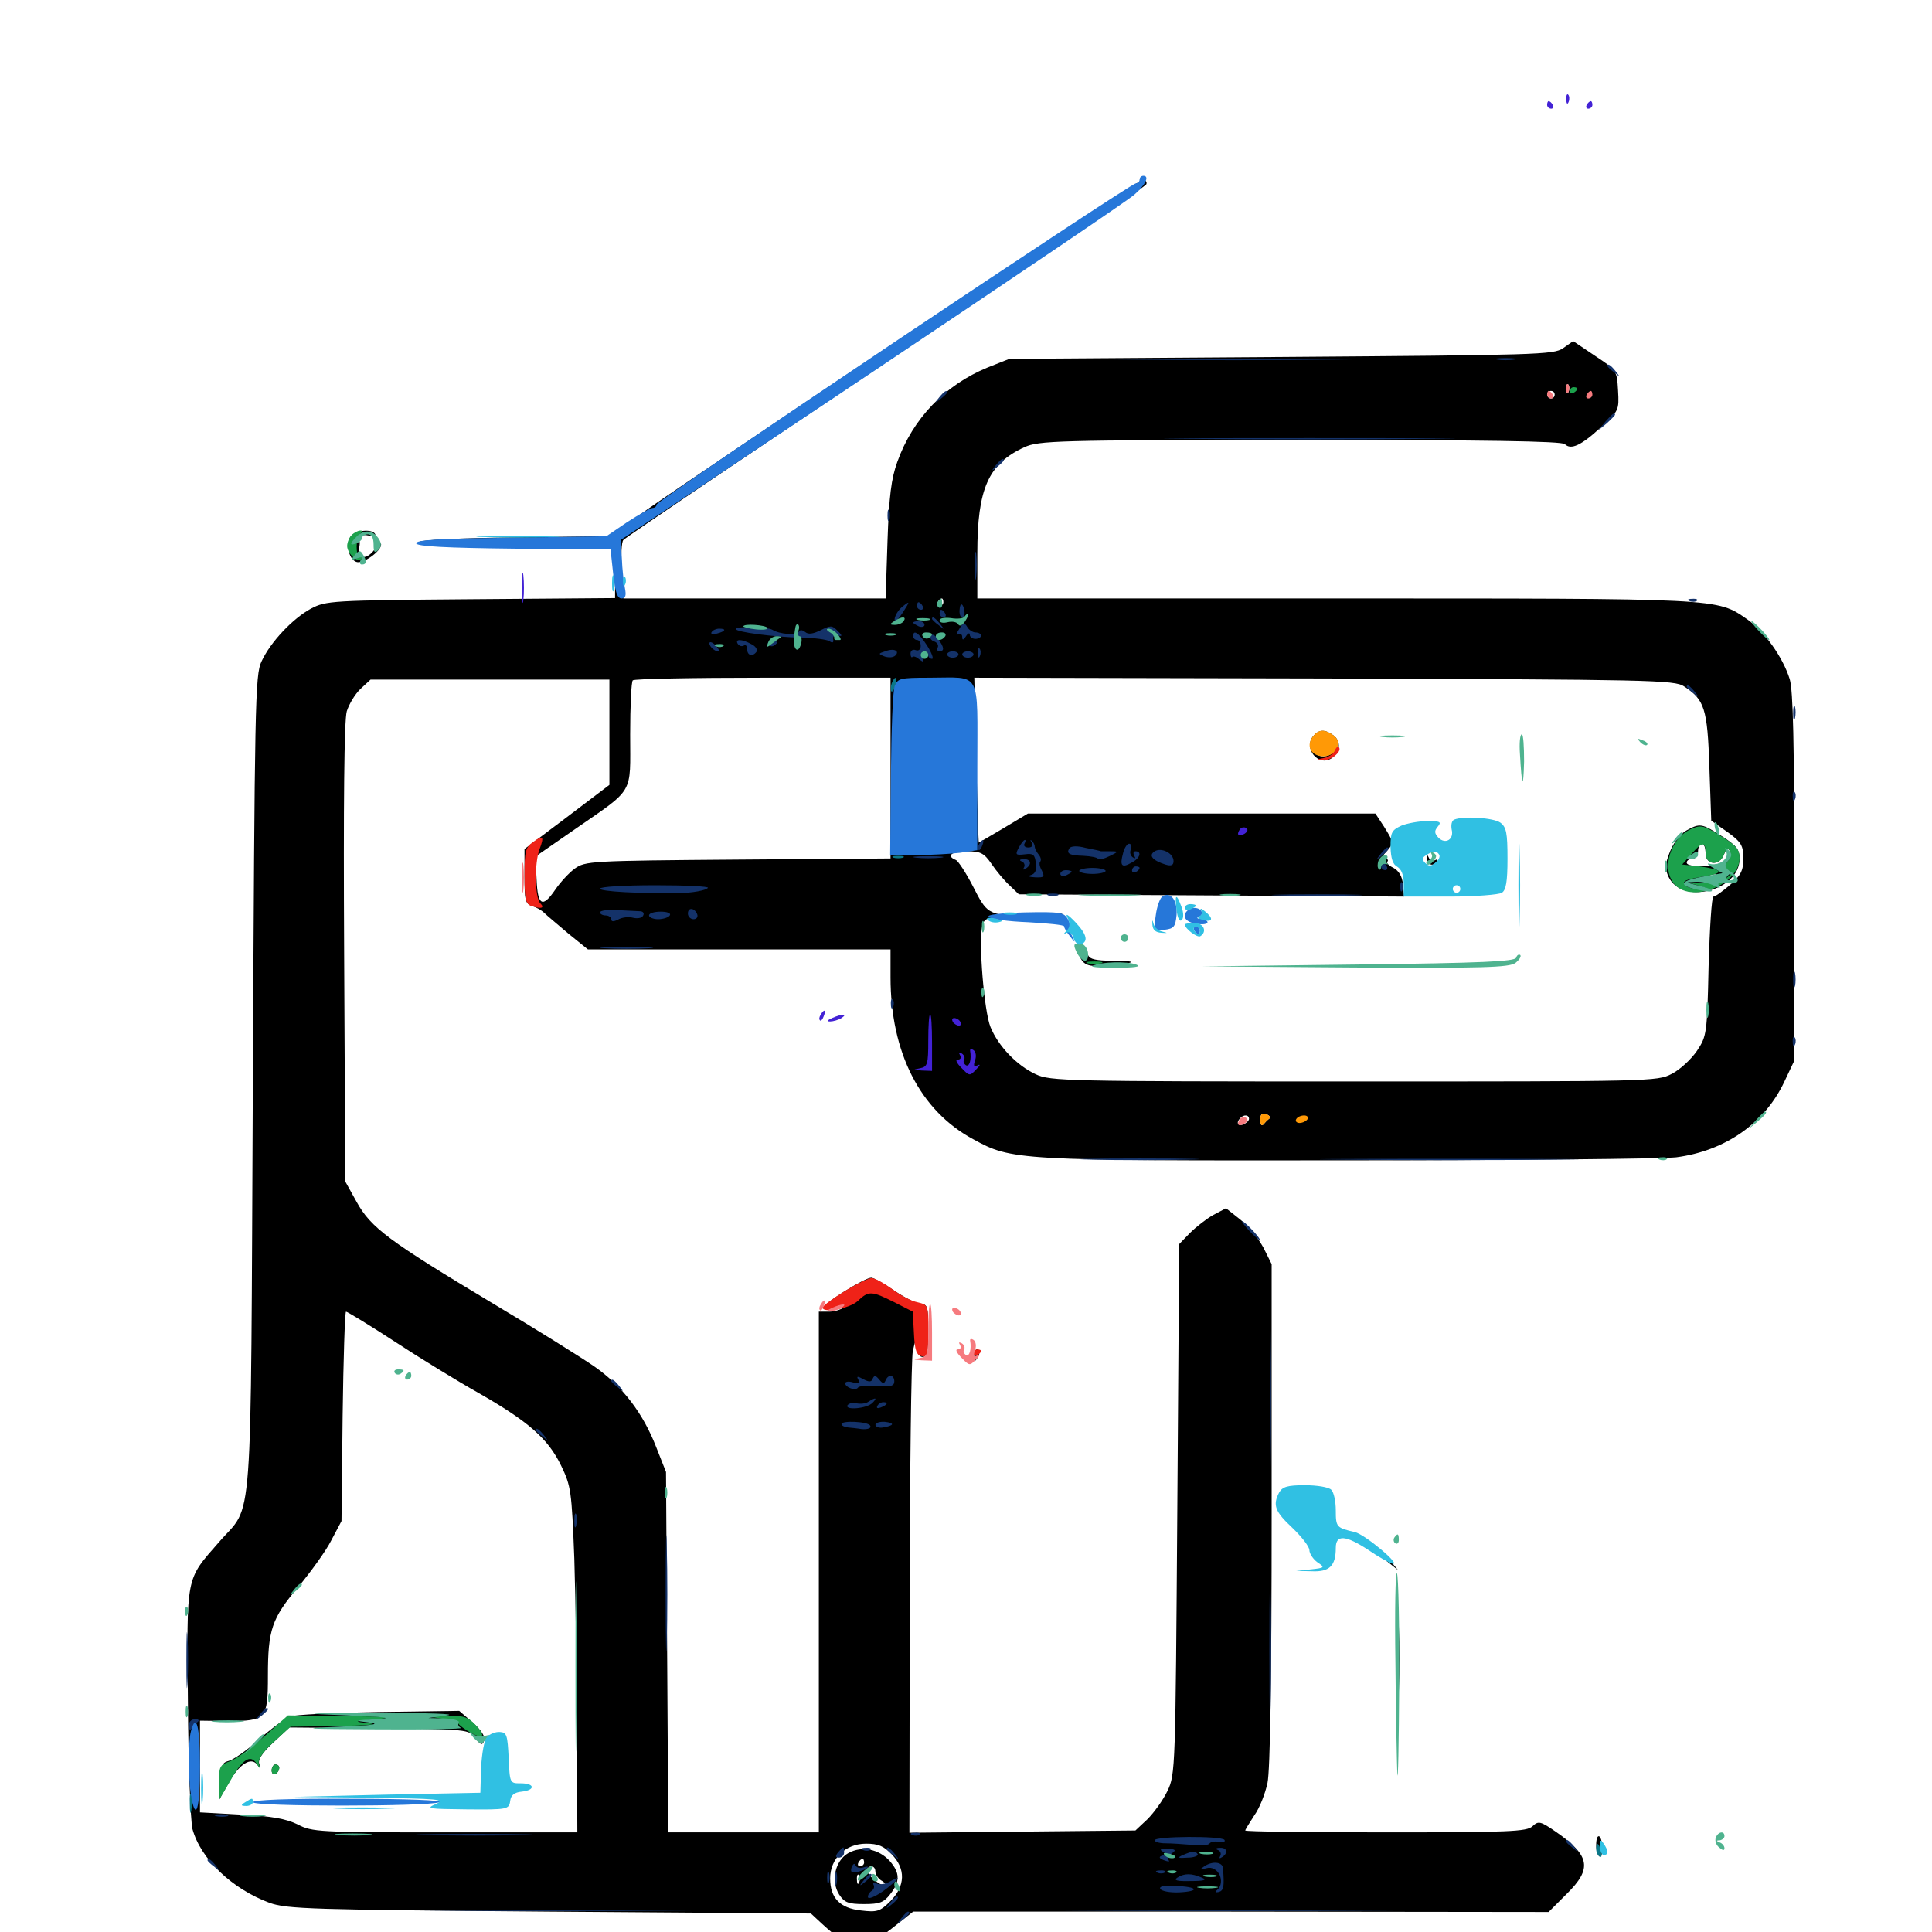 <svg xmlns="http://www.w3.org/2000/svg" viewBox="0 -1000 1000 1000">
	<path fill="#000000" d="M471.484 -828.32C407.031 -785.156 345.508 -743.75 334.766 -736.133L315.43 -722.461L266.211 -721.875C237.109 -721.484 216.797 -720.508 216.797 -719.336C216.797 -718.359 236.914 -717.578 266.406 -717.578H316.016L317.188 -711.523C317.773 -708.203 318.359 -701.953 318.359 -697.852V-690.43L243.75 -689.844C171.289 -689.258 168.75 -689.062 160.938 -684.961C151.562 -679.883 140.039 -667.773 135.352 -657.617C132.031 -650.781 131.836 -635.938 130.859 -439.258C129.688 -200.781 131.25 -222.461 113.477 -201.953C95.898 -181.836 96.68 -185.352 97.266 -119.141C97.461 -87.109 98.633 -57.422 99.609 -53.32C103.906 -37.695 120.117 -22.266 139.648 -15.039C148.633 -11.914 160.742 -11.523 284.57 -10.547L419.727 -9.57L425.195 -4.492C440.625 9.766 446.094 10.156 461.523 -1.758L472.656 -10.547H637.109L801.562 -10.352L810.938 -19.727C824.219 -32.812 823.047 -39.453 805.469 -51.758C797.266 -57.422 796.289 -57.617 793.164 -54.688C790.234 -51.953 780.859 -51.562 717.188 -51.562C677.148 -51.562 644.531 -51.953 644.531 -52.539C644.531 -52.93 646.68 -56.445 649.219 -60.352C651.953 -64.062 654.883 -71.68 656.055 -77.148C657.422 -83.594 658.203 -131.25 658.203 -216.211V-345.703L653.906 -354.297C651.367 -358.984 646.094 -365.43 641.992 -368.75L634.57 -374.609L627.93 -371.094C624.414 -369.141 618.945 -364.844 615.82 -361.719L610.352 -356.055L609.375 -218.945C608.398 -84.375 608.398 -81.641 604.297 -73.047C601.953 -68.164 597.266 -61.719 593.945 -58.398L587.695 -52.539L529.102 -51.953L470.703 -51.367L470.898 -172.07C470.898 -238.477 471.68 -296.289 472.461 -300.586C473.828 -306.836 474.219 -307.227 474.414 -303.125C474.609 -299.609 475.781 -297.656 477.539 -297.656C479.883 -297.656 480.469 -300.391 480.469 -311.328C480.469 -323.438 480.078 -325 476.758 -325C474.805 -325 468.555 -328.125 463.086 -331.836C457.617 -335.547 452.148 -338.672 450.977 -338.672C447.461 -338.672 424.805 -324.414 427.148 -323.633C428.32 -323.242 432.617 -324.219 436.914 -325.781L444.336 -328.906L439.648 -325C437.109 -322.852 432.617 -321.094 429.492 -321.094H423.828V-186.328V-51.562H384.961H345.898L345.312 -144.727L344.727 -238.086L339.648 -250.977C332.812 -268.555 322.266 -282.422 307.812 -292.578C301.367 -297.07 277.344 -312.109 254.688 -325.586C201.367 -357.617 191.992 -364.453 184.57 -377.93L178.711 -388.477L178.125 -506.641C177.734 -584.375 178.125 -627.148 179.492 -631.836C180.664 -635.547 183.789 -640.82 186.719 -643.555L191.797 -648.242H253.516H315.43V-620.898V-593.75L293.555 -577.148L271.484 -560.547V-546.484C271.484 -533.984 271.875 -532.227 275.391 -531.055C277.539 -530.469 280.469 -528.711 281.641 -527.539C283.008 -526.172 288.672 -521.484 294.141 -516.797L304.297 -508.594H382.617H460.938V-494.141C460.938 -455.273 476.172 -425.195 503.711 -410.352C523.633 -399.414 525.977 -399.219 697.266 -399.414C783.789 -399.414 860.352 -400.195 867.578 -400.977C892.969 -404.297 913.477 -418.555 923.633 -440.234L928.711 -450.977V-545.703C928.711 -615.43 928.125 -642.578 926.367 -648.438C922.852 -659.766 913.281 -673.242 904.297 -679.492C888.477 -690.43 891.602 -690.234 691.016 -690.234H505.859V-713.477C505.859 -747.07 511.523 -759.961 530.273 -768.555C537.695 -771.875 545.898 -772.266 672.852 -772.266C768.359 -772.266 808.398 -771.68 809.961 -770.117C813.086 -766.992 818.359 -769.336 828.711 -778.906C837.891 -787.305 838.086 -787.695 837.5 -797.852C836.914 -808.398 836.719 -808.398 825.586 -815.82L814.258 -823.438L808.984 -819.727C804.102 -816.406 795.703 -816.211 663.086 -815.234L522.461 -814.258L511.133 -809.766C489.258 -800.781 472.461 -783.398 464.453 -760.938C461.328 -752.344 460.156 -743.164 459.375 -720.117L458.398 -690.234H390.625H322.656L321.875 -704.492C321.289 -712.109 321.68 -719.531 322.656 -720.508C323.633 -721.68 384.57 -762.891 458.398 -812.305C532.227 -861.719 592.969 -903.32 593.359 -904.688C593.75 -905.859 592.969 -907.031 591.406 -906.836C590.039 -906.836 536.133 -871.484 471.484 -828.32ZM811.914 -797.266C811.328 -795.703 810.742 -796.289 810.742 -798.438C810.547 -800.586 811.133 -801.758 811.719 -800.977C812.305 -800.391 812.5 -798.633 811.914 -797.266ZM804.688 -795.703C804.688 -794.727 803.906 -793.75 802.734 -793.75C801.758 -793.75 800.781 -794.727 800.781 -795.703C800.781 -796.875 801.758 -797.656 802.734 -797.656C803.906 -797.656 804.688 -796.875 804.688 -795.703ZM488.281 -688.281C488.281 -687.305 487.305 -686.328 486.133 -686.328C485.156 -686.328 484.766 -687.305 485.352 -688.281C485.938 -689.453 486.914 -690.234 487.5 -690.234C487.891 -690.234 488.281 -689.453 488.281 -688.281ZM479.883 -679.297C480.664 -679.883 479.492 -680.469 477.344 -680.273C475.195 -680.273 474.609 -679.688 476.172 -679.102C477.539 -678.516 479.297 -678.711 479.883 -679.297ZM489.648 -679.297C490.43 -679.883 489.258 -680.469 487.109 -680.273C484.961 -680.273 484.375 -679.688 485.938 -679.102C487.305 -678.516 489.062 -678.711 489.648 -679.297ZM501.367 -679.297C502.148 -679.883 500.977 -680.469 498.828 -680.273C496.68 -680.273 496.094 -679.688 497.656 -679.102C499.023 -678.516 500.781 -678.711 501.367 -679.297ZM460.938 -602.344V-555.664L382.031 -555.078C305.273 -554.492 302.93 -554.297 297.461 -550.391C294.531 -548.242 290.039 -543.359 287.5 -539.648C280.859 -529.883 278.32 -531.055 277.734 -544.727L277.148 -556.641L297.461 -570.703C328.711 -592.383 326.172 -588.281 326.172 -619.727C326.172 -634.57 326.758 -647.266 327.539 -647.852C328.125 -648.633 358.594 -649.219 394.922 -649.219H460.938ZM871.68 -644.727C882.227 -637.891 883.789 -633.203 884.766 -603.125L885.742 -575.195L894.141 -569.336C901.367 -564.062 902.344 -562.305 902.344 -555.664C902.344 -549.414 901.172 -547.07 895.508 -541.992C891.602 -538.672 887.891 -535.938 886.914 -535.938C885.938 -535.938 884.961 -519.727 884.375 -500C883.594 -464.844 883.398 -463.672 878.32 -456.055C875.391 -451.758 869.531 -446.289 865.234 -444.141C857.812 -440.234 854.297 -440.234 700.781 -440.234C552.148 -440.234 543.555 -440.43 536.133 -443.945C526.367 -448.438 516.797 -458.398 512.695 -468.359C509.375 -476.367 506.445 -512.5 508.398 -520.508C509.57 -525 510.352 -525.195 523.828 -525C531.641 -525 533.789 -525.195 528.32 -525.586C511.523 -526.758 510.742 -527.148 503.711 -541.016C500 -548.242 495.898 -554.492 494.727 -554.883C489.453 -557.031 492.578 -559.375 500.586 -559.375C507.617 -559.375 509.375 -558.398 513.281 -552.734C515.625 -549.219 519.922 -544.141 522.461 -541.797L527.344 -537.109L627.148 -536.523L726.758 -535.938L726.172 -542.188C725.781 -546.484 724.023 -549.219 721.289 -550.781C718.75 -551.953 717.383 -553.516 718.164 -554.102C718.75 -554.883 718.164 -555.469 716.797 -555.469C714.844 -555.469 715.039 -556.445 717.383 -558.984C721.68 -563.672 721.484 -563.867 716.406 -572.07L711.914 -578.906H621.875H532.031L519.336 -571.289C512.5 -567.188 506.641 -563.867 506.641 -563.867C506.445 -564.062 505.859 -583.398 505.273 -606.836L504.297 -649.219L685.352 -648.828C854.492 -648.242 866.797 -648.047 871.68 -644.727ZM656.836 -420.898C656.055 -420.312 654.688 -418.945 653.906 -417.969C652.93 -416.992 652.344 -417.969 652.344 -420.312C652.344 -423.242 653.125 -424.219 655.469 -423.242C657.227 -422.656 657.812 -421.484 656.836 -420.898ZM646.484 -420.898C646.484 -419.922 645.117 -418.75 643.555 -417.969C640.625 -416.992 639.648 -418.945 641.992 -421.289C643.75 -423.242 646.484 -423.047 646.484 -420.898ZM677.734 -421.875C677.734 -423.438 674.023 -422.656 672.852 -420.703C672.266 -419.531 673.047 -419.336 674.609 -419.922C676.367 -420.508 677.734 -421.484 677.734 -421.875ZM203.906 -305.859C216.992 -297.266 236.719 -285.156 247.852 -278.906C273.438 -264.258 283.594 -255.469 290.43 -241.406C295.508 -230.859 295.898 -228.516 297.266 -193.164C297.852 -172.852 298.633 -132.617 298.633 -103.906L298.828 -51.562H230.469C165.039 -51.562 161.523 -51.758 154.102 -55.664C148.047 -58.594 140.82 -59.961 124.805 -60.742L103.516 -61.914V-85.547V-109.375L117.773 -109.18C137.695 -109.18 138.672 -110.156 138.672 -132.422C138.672 -156.445 140.625 -162.305 154.492 -178.711C160.938 -186.523 168.75 -197.266 171.484 -202.734L176.758 -212.695L177.344 -266.992C177.734 -296.68 178.516 -321.094 179.102 -321.094C179.688 -321.094 191.016 -314.258 203.906 -305.859ZM461.523 -40.234C468.945 -32.617 468.555 -23.828 460.938 -16.016C455.469 -10.547 453.906 -10.156 445.703 -11.133C434.766 -12.305 429.688 -17.578 429.688 -27.734C429.688 -38.086 437.695 -45.703 448.242 -45.703C454.492 -45.703 457.422 -44.531 461.523 -40.234ZM679.688 -618.945C674.609 -612.695 682.227 -603.125 689.062 -607.422C693.75 -610.547 694.336 -616.211 690.234 -619.336C685.742 -622.656 682.617 -622.461 679.688 -618.945ZM689.062 -618.164C693.164 -615.625 691.016 -609.18 685.938 -608.594C681.25 -607.812 678.516 -612.109 680.469 -616.992C681.641 -620.312 685.156 -620.703 689.062 -618.164ZM872.852 -570.117C869.922 -568.555 866.211 -563.867 864.453 -559.375C861.719 -552.539 861.719 -550.391 863.672 -546.094C870.703 -531.445 900.391 -538.867 900.391 -555.469C900.391 -560.352 898.828 -562.305 891.211 -567.188C880.859 -573.828 879.883 -574.023 872.852 -570.117ZM882.812 -558.398C882.812 -552.148 890.039 -551.562 892.383 -557.812C893.359 -560.742 894.336 -561.328 895.312 -559.57C896.289 -558.203 895.508 -556.055 893.359 -554.492C889.062 -551.367 873.047 -550.586 873.047 -553.516C873.047 -554.688 874.414 -555.469 875.977 -555.469C877.539 -555.469 878.906 -557.227 878.906 -559.375C878.906 -561.523 879.883 -563.281 880.859 -563.281C882.031 -563.281 882.812 -561.133 882.812 -558.398ZM886.719 -545.703C885.156 -544.727 882.422 -543.945 880.859 -543.945C878.906 -543.945 879.297 -544.531 881.836 -545.703C887.109 -548.047 890.234 -548.047 886.719 -545.703ZM738.477 -556.055C738.477 -557.812 738.867 -557.617 739.648 -555.859C740.039 -554.688 741.602 -554.102 742.578 -554.688C743.945 -555.469 744.141 -555.078 743.359 -553.711C741.602 -551.172 738.281 -552.734 738.477 -556.055ZM545.703 -526.758C548.633 -525.977 548.828 -525.391 546.68 -523.828C544.531 -522.461 544.727 -522.266 547.461 -522.656C552.93 -523.633 552.344 -527.148 546.875 -527.539C543.555 -527.734 543.164 -527.539 545.703 -526.758ZM558.008 -507.031C560.547 -500.195 562.5 -499.414 573.828 -500.195C588.477 -501.562 589.453 -502.734 575.391 -502.734C567.578 -502.734 564.062 -503.516 563.281 -505.469C561.719 -509.766 556.641 -511.133 558.008 -507.031ZM150.195 -111.523C147.852 -110.742 140.625 -105.469 133.984 -99.609C127.539 -93.75 120.312 -88.867 118.164 -88.477C115.039 -87.695 114.258 -85.938 113.672 -77.93L113.281 -68.164L118.359 -77.344C124.023 -87.109 130.078 -90.82 133.203 -86.523C134.766 -84.375 134.961 -84.57 134.18 -87.109C133.398 -89.258 135.938 -92.969 141.406 -98.047L149.805 -105.859L196.289 -105.469C241.992 -104.883 242.773 -104.883 246.094 -100.391C248.828 -96.68 249.609 -96.484 250.586 -99.023C251.367 -100.977 249.219 -104.297 244.727 -108.398L237.695 -114.453L195.898 -113.867C172.852 -113.477 152.344 -112.5 150.195 -111.523ZM140.625 -83.594C140.625 -82.031 141.602 -81.25 142.578 -81.836C143.75 -82.422 144.531 -83.789 144.531 -84.961C144.531 -85.938 143.75 -86.719 142.578 -86.719C141.602 -86.719 140.625 -85.352 140.625 -83.594ZM439.062 -40.82C432.227 -36.914 429.883 -26.367 434.375 -19.336C437.109 -15.234 439.062 -14.453 447.266 -14.453C455.273 -14.453 457.422 -15.234 460.742 -19.531C466.016 -26.172 465.82 -30.664 460.547 -36.719C454.883 -42.969 446.094 -44.727 439.062 -40.82ZM447.266 -35.938C447.266 -34.961 446.289 -33.984 445.117 -33.984C444.141 -33.984 443.75 -34.961 444.336 -35.938C444.922 -37.109 445.898 -37.891 446.484 -37.891C446.875 -37.891 447.266 -37.109 447.266 -35.938ZM441.406 -33.203C441.406 -34.766 439.844 -33.789 437.305 -30.664C434.766 -27.539 434.961 -27.344 438.086 -29.883C439.844 -31.25 441.406 -32.812 441.406 -33.203ZM453.125 -31.055C453.125 -29.688 454.688 -27.344 456.641 -26.367C458.398 -25.195 458.789 -24.219 457.617 -24.219C454.492 -24.219 447.266 -31.25 448.828 -32.812C450.781 -34.961 453.125 -33.984 453.125 -31.055ZM444.727 -25.781C444.141 -24.219 443.555 -24.805 443.555 -26.953C443.359 -29.102 443.945 -30.273 444.531 -29.492C445.117 -28.906 445.312 -27.148 444.727 -25.781ZM181.641 -722.461C178.711 -718.945 180.469 -710.547 184.375 -709.18C187.695 -707.812 197.266 -714.648 197.266 -718.164C197.266 -719.336 195.898 -718.359 194.141 -716.016C190.039 -709.961 184.766 -710.352 185.938 -716.602C186.523 -719.531 186.133 -720.898 184.961 -720.117C183.789 -719.336 183.594 -719.922 184.57 -721.289C185.352 -722.656 188.086 -723.438 190.625 -722.852C193.164 -722.461 194.727 -722.852 194.141 -723.633C192.578 -726.367 184.18 -725.586 181.641 -722.461ZM503.906 -298.633C503.906 -297.07 504.297 -295.703 504.688 -295.703C505.078 -295.703 505.859 -297.07 506.641 -298.633C507.227 -300.195 506.836 -301.562 505.859 -301.562C504.688 -301.562 503.906 -300.195 503.906 -298.633ZM713.086 -195.508C713.477 -195.312 716.016 -193.359 718.75 -191.211L723.633 -187.305L719.922 -191.797C717.773 -194.141 715.234 -196.094 714.258 -196.094C713.086 -196.094 712.695 -195.898 713.086 -195.508ZM723.438 -141.406C723.438 -123.633 723.828 -116.406 724.023 -125.391C724.414 -134.18 724.414 -148.633 724.023 -157.617C723.828 -166.406 723.438 -159.18 723.438 -141.406ZM826.172 -44.922C826.172 -42.188 826.953 -39.648 827.93 -39.062C828.711 -38.477 829.492 -40.625 829.297 -43.75C829.102 -50.781 826.172 -51.758 826.172 -44.922Z"/>
	<path fill="#ff9906" d="M679.688 -618.945C675.977 -614.453 678.125 -609.18 683.984 -608.594C691.211 -607.812 695.703 -615.43 690.234 -619.336C685.742 -622.656 682.617 -622.656 679.688 -618.945ZM652.344 -420.312C652.344 -417.969 652.93 -416.992 653.906 -417.969C654.688 -418.945 656.055 -420.312 656.836 -420.898C657.812 -421.484 657.227 -422.656 655.469 -423.242C653.125 -424.219 652.344 -423.242 652.344 -420.312ZM670.898 -420.703C670.312 -419.727 671.094 -418.75 672.656 -418.75C674.219 -418.75 676.172 -419.727 676.758 -420.703C677.344 -421.875 676.562 -422.656 675 -422.656C673.438 -422.656 671.484 -421.875 670.898 -420.703Z"/>
	<path fill="#ef2218" d="M690.82 -611.328C690.234 -609.766 687.695 -608.203 685.156 -607.617C681.055 -606.836 681.055 -606.836 684.766 -606.445C688.867 -606.25 694.922 -611.133 692.969 -613.281C692.383 -613.867 691.406 -612.891 690.82 -611.328ZM275.781 -564.062C272.07 -561.523 271.484 -559.375 271.484 -546.875C271.484 -535.547 272.07 -532.227 274.609 -531.25C279.883 -529.297 282.227 -529.883 279.688 -532.422C276.758 -535.352 276.562 -553.32 279.297 -560.547C281.836 -567.188 281.055 -567.969 275.781 -564.062ZM437.109 -331.641C430.859 -327.734 425.781 -324.023 425.781 -323.242C425.781 -320.117 439.648 -322.656 443.945 -326.562C449.609 -332.031 451.172 -331.836 462.891 -325.977L472.461 -321.094L473.047 -309.961C473.438 -300.977 474.414 -298.438 477.148 -298.047C480.078 -297.461 480.469 -299.023 480.469 -310.938C480.469 -324.609 480.469 -324.609 474.805 -325.977C471.68 -326.562 465.82 -329.688 461.719 -332.812C457.422 -335.938 452.734 -338.477 451.172 -338.477C449.609 -338.477 443.164 -335.352 437.109 -331.641ZM503.906 -299.414C503.906 -300.586 504.883 -301.562 505.859 -301.562C507.031 -301.562 507.812 -301.172 507.812 -300.781C507.812 -300.195 507.031 -299.219 505.859 -298.633C504.883 -298.047 503.906 -298.438 503.906 -299.414Z"/>
	<path fill="#1ca14c" d="M812.5 -797.461C812.5 -798.633 813.477 -799.609 814.453 -799.609C815.625 -799.609 816.406 -799.219 816.406 -798.828C816.406 -798.242 815.625 -797.266 814.453 -796.68C813.477 -796.094 812.5 -796.484 812.5 -797.461ZM182.031 -723.047C180.664 -721.68 179.688 -719.141 179.688 -717.383C179.688 -713.672 184.961 -708.594 186.914 -710.547C187.5 -711.133 187.305 -711.719 186.328 -711.719C183.984 -711.719 183.984 -722.07 186.523 -723.828C187.891 -724.805 187.891 -725.391 186.523 -725.391C185.352 -725.391 183.398 -724.414 182.031 -723.047ZM875.781 -571.094C864.453 -566.602 859.375 -549.609 867.188 -541.797C876.562 -532.422 900.391 -542.578 900.391 -555.859C900.391 -560.156 898.633 -562.305 892.383 -566.211C882.227 -572.656 880.664 -573.242 875.781 -571.094ZM882.812 -558.398C882.812 -552.148 890.039 -551.562 892.383 -557.812C893.359 -560.742 894.336 -561.328 895.312 -559.57C896.094 -558.398 895.703 -555.859 894.336 -554.297C892.383 -551.758 892.383 -550.977 894.336 -549.805C899.023 -546.875 889.258 -542.188 880.273 -542.969C873.047 -543.555 872.852 -543.359 877.93 -541.992L883.789 -540.234L878.516 -540.039C872.852 -539.844 869.141 -543.164 873.438 -544.531C874.805 -545.117 879.297 -545.898 883.594 -546.68C892.773 -548.242 891.211 -550 879.688 -551.562L870.703 -552.539L875.391 -557.812C881.055 -564.453 882.812 -564.648 882.812 -558.398ZM563.086 -501.367C561.133 -501.953 562.695 -502.344 566.406 -502.344C570.117 -502.344 571.68 -501.953 569.922 -501.367C567.969 -500.977 564.844 -500.977 563.086 -501.367ZM136.719 -101.172C129.883 -95.117 121.875 -89.258 118.75 -88.281C113.867 -86.523 113.281 -85.547 113.281 -77.344V-68.164L119.141 -78.125C125.391 -89.453 129.688 -92.188 132.812 -87.109C134.766 -84.18 134.961 -84.18 133.984 -87.109C133.398 -89.258 135.938 -93.164 141.602 -98.242L150.391 -106.25L175.195 -106.641C189.062 -106.836 196.289 -107.422 191.406 -108.008C182.617 -108.984 182.617 -108.984 195.312 -110.156C204.688 -111.133 200.195 -111.523 178.516 -111.719L149.023 -112.109ZM230.469 -110.156C235.352 -109.375 238.477 -108.594 237.305 -108.398C236.328 -108.398 238.281 -106.445 241.992 -104.102C250 -99.219 252.148 -100.781 246.094 -107.227C242.188 -111.328 239.844 -112.109 231.641 -111.719L221.68 -111.523ZM221.289 -106.836C218.164 -107.227 220.312 -107.617 225.586 -107.617C231.055 -107.617 233.398 -107.227 231.055 -106.836C228.516 -106.445 224.219 -106.445 221.289 -106.836ZM140.625 -83.594C140.625 -82.031 141.602 -81.25 142.578 -81.836C143.75 -82.422 144.531 -83.789 144.531 -84.961C144.531 -85.938 143.75 -86.719 142.578 -86.719C141.602 -86.719 140.625 -85.352 140.625 -83.594Z"/>
	<path fill="#143269" d="M586.523 -813.867C557.812 -814.062 580.859 -814.258 637.695 -814.258C694.727 -814.258 718.164 -814.062 690.039 -813.867C661.914 -813.477 615.43 -813.477 586.523 -813.867ZM775 -813.867C772.461 -814.258 774.414 -814.648 779.297 -814.648C784.18 -814.648 786.133 -814.258 783.789 -813.867C781.25 -813.477 777.344 -813.477 775 -813.867ZM832.031 -810.547C832.031 -810.156 833.594 -808.594 835.547 -807.227C838.477 -804.688 838.672 -804.883 836.133 -808.008C833.594 -811.133 832.031 -812.109 832.031 -810.547ZM486.133 -794.336C483.594 -791.211 483.789 -791.016 486.914 -793.555C488.672 -794.922 490.234 -796.484 490.234 -796.875C490.234 -798.438 488.672 -797.461 486.133 -794.336ZM830.859 -781.641L827.148 -777.148L831.641 -780.859C833.984 -783.008 835.938 -784.961 835.938 -785.352C835.938 -786.914 834.375 -785.742 830.859 -781.641ZM616.797 -772.852C583.203 -773.047 610.547 -773.242 677.734 -773.242C744.922 -773.242 772.266 -773.047 738.867 -772.852C705.273 -772.461 650.195 -772.461 616.797 -772.852ZM515.43 -759.18C512.891 -756.055 513.086 -755.859 516.211 -758.398C517.969 -759.766 519.531 -761.328 519.531 -761.719C519.531 -763.281 517.969 -762.305 515.43 -759.18ZM459.375 -733.203C459.375 -730.469 459.766 -729.492 460.352 -730.859C460.742 -732.031 460.742 -734.375 460.352 -735.742C459.766 -736.914 459.375 -735.938 459.375 -733.203ZM504.492 -706.836C504.492 -700.391 504.883 -698.047 505.273 -701.562C505.664 -705.078 505.664 -710.352 505.273 -713.281C504.883 -716.211 504.492 -713.281 504.492 -706.836ZM874.609 -688.867C873.047 -689.453 873.633 -690.039 875.781 -690.039C877.93 -690.234 879.102 -689.648 878.32 -689.062C877.734 -688.477 875.977 -688.281 874.609 -688.867ZM466.797 -685.742C464.062 -683.594 461.914 -678.516 463.672 -678.516C464.062 -678.516 465.82 -680.664 467.578 -683.398C471.094 -688.867 471.094 -689.258 466.797 -685.742ZM474.609 -686.328C474.609 -685.352 475.586 -684.375 476.758 -684.375C477.734 -684.375 478.125 -685.352 477.539 -686.328C476.953 -687.5 475.977 -688.281 475.391 -688.281C475 -688.281 474.609 -687.5 474.609 -686.328ZM496.68 -684.375C496.484 -682.227 497.07 -680.469 498.047 -680.469C498.828 -680.469 499.414 -681.836 499.219 -683.398C498.633 -687.891 496.875 -688.477 496.68 -684.375ZM486.328 -682.422C486.328 -681.445 487.305 -680.469 488.477 -680.469C489.453 -680.469 489.844 -681.445 489.258 -682.422C488.672 -683.594 487.695 -684.375 487.109 -684.375C486.719 -684.375 486.328 -683.594 486.328 -682.422ZM482.422 -679.688C482.422 -679.297 483.984 -677.734 485.938 -676.367C488.867 -673.828 489.062 -674.023 486.523 -677.148C483.984 -680.273 482.422 -681.25 482.422 -679.688ZM472.656 -677.734C472.656 -678.125 474.023 -678.516 475.586 -678.516C477.148 -678.516 478.516 -677.734 478.516 -676.562C478.516 -675.586 477.148 -675.195 475.586 -675.781C474.023 -676.562 472.656 -677.344 472.656 -677.734ZM496.484 -674.414C494.922 -672.07 494.727 -670.898 495.898 -671.68C497.07 -672.266 498.047 -671.68 498.047 -670.312C498.047 -668.555 498.633 -668.555 500 -670.703C500.977 -672.266 501.953 -672.656 501.953 -671.484C501.953 -670.312 503.32 -669.336 504.883 -669.336C506.445 -669.336 507.812 -670.117 507.812 -671.094C507.812 -671.875 506.445 -672.656 504.883 -672.656C503.516 -672.656 501.367 -674.023 500.586 -675.586C499.219 -677.93 498.438 -677.734 496.484 -674.414ZM380.859 -674.414C380.859 -675.977 397.266 -675.586 399.805 -674.023C403.516 -671.68 412.109 -671.094 413.281 -672.852C414.062 -674.219 415.234 -674.023 416.797 -672.852C418.359 -671.484 420.898 -671.875 424.805 -673.828C429.883 -676.367 430.664 -676.367 433.398 -673.633C436.133 -670.898 436.133 -670.508 433.594 -671.094C432.031 -671.484 430.859 -670.508 431.25 -669.141C431.641 -667.383 430.859 -666.992 429.297 -668.164C427.93 -668.945 421.484 -669.922 415.039 -669.922C400.195 -670.312 380.859 -672.852 380.859 -674.414ZM368.359 -672.852C367.578 -671.875 368.945 -671.484 371.094 -672.07C375.586 -673.242 376.172 -674.609 372.266 -674.609C370.703 -674.609 368.945 -673.828 368.359 -672.852ZM472.656 -670.703C472.656 -669.727 473.633 -668.75 474.609 -668.75C475.781 -668.75 476.562 -667.383 476.562 -665.625C476.562 -663.867 475.391 -662.891 474.023 -663.477C472.461 -664.062 471.289 -663.281 471.289 -661.719C471.289 -660.156 471.875 -659.375 472.266 -659.961C472.852 -660.547 474.414 -659.961 475.977 -658.594C478.125 -657.031 478.32 -657.227 477.344 -659.766C476.758 -661.523 477.148 -662.891 478.32 -662.891C479.492 -662.891 480.469 -662.109 480.469 -660.938C480.469 -659.961 481.25 -658.984 482.422 -658.984C483.398 -658.984 482.227 -662.109 479.883 -665.82C475.586 -672.461 472.656 -674.414 472.656 -670.703ZM481.641 -671.094C481.055 -669.922 481.836 -668.555 483.594 -667.969C485.156 -667.383 485.938 -666.016 485.352 -664.844C484.766 -663.867 485.156 -662.891 486.133 -662.891C489.062 -662.891 488.672 -665.039 485.547 -669.336C483.984 -671.289 482.227 -672.07 481.641 -671.094ZM367.188 -666.992C367.188 -665.039 370.898 -662.109 372.07 -663.086C372.266 -663.477 371.484 -665.039 369.922 -666.406C368.359 -667.773 367.188 -667.969 367.188 -666.992ZM381.836 -666.797C382.617 -665.625 383.984 -665.234 384.961 -665.82C385.938 -666.602 386.719 -665.625 386.719 -664.062C386.719 -660.547 389.648 -659.961 391.602 -662.695C392.188 -663.867 391.016 -665.625 388.867 -666.602C383.984 -669.336 380.273 -669.336 381.836 -666.797ZM397.656 -666.406C398.242 -665.43 399.609 -665.234 400.586 -665.82C403.125 -667.578 402.734 -668.164 399.414 -668.164C397.852 -668.164 397.07 -667.383 397.656 -666.406ZM458.203 -662.891C454.492 -661.719 454.492 -661.523 458.008 -660.156C459.961 -659.57 462.305 -659.57 463.477 -660.742C465.82 -663.086 462.695 -664.648 458.203 -662.891ZM506.055 -661.719C506.055 -659.57 506.641 -658.984 507.227 -660.547C507.812 -661.914 507.617 -663.672 507.031 -664.258C506.445 -665.039 505.859 -663.867 506.055 -661.719ZM490.234 -661.328C490.234 -660.352 491.602 -659.57 493.164 -659.57C494.727 -659.57 496.094 -660.352 496.094 -661.328C496.094 -662.109 494.727 -662.891 493.164 -662.891C491.602 -662.891 490.234 -662.109 490.234 -661.328ZM498.047 -661.328C498.047 -660.352 499.414 -659.57 500.977 -659.57C502.539 -659.57 503.906 -660.352 503.906 -661.328C503.906 -662.109 502.539 -662.891 500.977 -662.891C499.414 -662.891 498.047 -662.109 498.047 -661.328ZM873.047 -644.531C873.047 -644.141 874.609 -642.578 876.562 -641.211C879.492 -638.672 879.688 -638.867 877.148 -641.992C874.609 -645.117 873.047 -646.094 873.047 -644.531ZM928.125 -630.664C928.125 -627.539 928.516 -626.367 929.102 -628.32C929.492 -630.078 929.492 -632.812 929.102 -634.18C928.516 -635.352 928.125 -633.984 928.125 -630.664ZM927.93 -587.5C927.93 -585.352 928.516 -584.766 929.102 -586.328C929.688 -587.695 929.492 -589.453 928.906 -590.039C928.32 -590.82 927.734 -589.648 927.93 -587.5ZM506.836 -563.086C506.055 -561.914 505.859 -560.742 506.445 -560.156C506.836 -559.57 507.812 -560.547 508.398 -562.305C509.766 -565.625 508.594 -566.211 506.836 -563.086ZM527.344 -561.328C525.391 -557.617 525.586 -557.227 530.469 -557.812C534.766 -558.398 535.742 -557.617 536.133 -553.125C536.719 -549.609 535.742 -547.656 533.594 -547.07C531.641 -546.484 532.617 -546.094 535.742 -545.898C540.43 -545.703 540.82 -546.094 539.258 -549.414C538.086 -551.367 537.695 -553.516 538.477 -554.102C539.062 -554.883 538.672 -556.445 537.5 -557.812C536.328 -559.18 535.547 -561.133 535.547 -561.914C535.547 -562.891 534.766 -564.258 533.984 -564.844C533.203 -565.625 533.203 -565.039 533.984 -563.867C534.766 -562.305 534.18 -561.328 532.227 -561.328C530.469 -561.328 529.688 -562.305 530.273 -563.281C530.859 -564.453 531.055 -565.234 530.469 -565.234C529.883 -565.234 528.516 -563.477 527.344 -561.328ZM553.516 -560.938C551.758 -558.203 553.516 -557.227 560.742 -557.031C564.453 -556.836 567.773 -556.25 568.359 -555.469C568.945 -554.883 571.484 -555.469 574.219 -556.836C579.102 -559.18 579.102 -559.375 574.805 -559.375H569.922C569.531 -559.57 566.016 -560.352 561.914 -561.133C557.617 -562.305 554.297 -562.109 553.516 -560.938ZM581.25 -558.203C579.492 -551.758 580.664 -550.586 585.742 -553.516C590.039 -555.664 591.211 -559.375 587.695 -559.375C586.719 -559.375 586.328 -558.398 587.109 -557.031C587.891 -555.664 587.695 -555.469 586.328 -556.25C585.156 -557.031 584.57 -558.789 585.352 -560.352C585.938 -561.914 585.547 -563.281 584.375 -563.281C583.398 -563.281 581.836 -560.938 581.25 -558.203ZM597.656 -559.375C594.336 -557.227 596.484 -554.688 603.125 -552.539C606.25 -551.562 607.422 -552.148 607.422 -554.297C607.422 -558.398 601.172 -561.523 597.656 -559.375ZM714.648 -558.008C712.109 -554.883 712.305 -554.688 715.43 -557.227C718.555 -559.766 719.531 -561.328 717.969 -561.328C717.578 -561.328 716.016 -559.766 714.648 -558.008ZM474.219 -556.055C470.703 -556.445 473.438 -556.836 480.469 -556.836C487.5 -556.836 490.234 -556.445 486.914 -556.055C483.398 -555.664 477.539 -555.664 474.219 -556.055ZM528.906 -554.102C530.078 -553.711 530.664 -552.148 530.078 -551.172C529.297 -549.805 529.688 -549.609 530.859 -550.391C534.375 -552.539 533.594 -555.469 529.883 -555.273C527.734 -555.273 527.344 -554.688 528.906 -554.102ZM714.844 -551.562C714.844 -550.586 715.82 -549.609 716.992 -549.609C717.969 -549.609 718.359 -550.586 717.773 -551.562C717.188 -552.734 716.211 -553.516 715.625 -553.516C715.234 -553.516 714.844 -552.734 714.844 -551.562ZM558.594 -549.219C558.594 -548.438 561.719 -547.656 565.43 -547.656C569.141 -547.656 572.266 -548.438 572.266 -549.219C572.266 -550 569.141 -550.781 565.43 -550.781C561.719 -550.781 558.594 -550 558.594 -549.219ZM585.938 -549.414C585.938 -550.586 586.914 -551.562 587.891 -551.562C589.062 -551.562 589.844 -551.172 589.844 -550.781C589.844 -550.195 589.062 -549.219 587.891 -548.633C586.914 -548.047 585.938 -548.438 585.938 -549.414ZM548.828 -547.656C548.828 -548.828 550.195 -549.609 551.758 -549.609C553.32 -549.609 554.688 -549.219 554.688 -548.828C554.688 -548.438 553.32 -547.656 551.758 -546.875C550.195 -546.289 548.828 -546.68 548.828 -547.656ZM724.805 -540.625C724.805 -538.477 725.391 -537.891 725.977 -539.453C726.562 -540.82 726.367 -542.578 725.781 -543.164C725.195 -543.945 724.609 -542.773 724.805 -540.625ZM310.547 -540.039C310.547 -538.477 331.25 -537.5 351.562 -537.695C358.398 -537.891 365.234 -539.062 366.406 -540.43C367.188 -541.211 354.883 -541.797 339.258 -541.797C322.852 -541.797 310.547 -541.016 310.547 -540.039ZM542.578 -536.523C541.211 -537.109 542.188 -537.5 544.922 -537.5C547.656 -537.5 548.633 -537.109 547.461 -536.523C546.094 -536.133 543.75 -536.133 542.578 -536.523ZM662.695 -536.523C652.148 -536.719 660.742 -537.109 681.641 -537.109C702.539 -537.109 711.133 -536.719 700.781 -536.523C690.234 -536.133 673.047 -536.133 662.695 -536.523ZM310.547 -527.734C310.547 -528.711 314.648 -529.297 319.922 -528.906C325 -528.711 330.273 -528.32 331.641 -528.32C333.008 -528.125 333.594 -527.148 332.812 -525.977C332.227 -524.805 329.883 -524.414 327.539 -525C325.391 -525.586 321.875 -525.195 319.922 -524.023C317.578 -522.852 316.406 -522.852 316.406 -524.219C316.406 -525.195 315.039 -526.172 313.477 -526.172C311.914 -526.172 310.547 -526.953 310.547 -527.734ZM356.055 -527.148C356.055 -525.586 357.422 -524.219 358.984 -524.219C360.352 -524.219 361.328 -525.195 360.938 -526.562C359.766 -530.078 356.055 -530.664 356.055 -527.148ZM335.938 -526.172C335.938 -525.195 338.086 -524.219 340.625 -524.219C343.359 -524.219 346.094 -525.195 346.68 -526.172C347.461 -527.344 345.312 -528.125 341.992 -528.125C338.672 -528.125 335.938 -527.344 335.938 -526.172ZM313.086 -509.18C306.836 -509.57 311.914 -509.766 324.219 -509.766C336.523 -509.766 341.602 -509.57 335.547 -509.18C329.297 -508.789 319.141 -508.789 313.086 -509.18ZM928.125 -492.969C928.125 -489.258 928.516 -487.695 929.102 -489.648C929.492 -491.406 929.492 -494.531 929.102 -496.484C928.516 -498.242 928.125 -496.68 928.125 -492.969ZM461.133 -480.078C461.133 -477.93 461.719 -477.344 462.305 -478.906C462.891 -480.273 462.695 -482.031 462.109 -482.617C461.523 -483.398 460.938 -482.227 461.133 -480.078ZM927.93 -460.547C927.93 -458.398 928.516 -457.812 929.102 -459.375C929.688 -460.742 929.492 -462.5 928.906 -463.086C928.32 -463.867 927.734 -462.695 927.93 -460.547ZM565.039 -399.805C551.172 -400 562.5 -400.391 589.844 -400.391C617.188 -400.391 628.516 -400 614.844 -399.805C600.977 -399.414 578.711 -399.414 565.039 -399.805ZM695.703 -399.805C666.016 -400 690.43 -400.195 750 -400.195C809.57 -400.195 833.984 -400 804.102 -399.805C774.414 -399.414 725.586 -399.414 695.703 -399.805ZM646.484 -363.086C649.023 -360.352 651.562 -358.203 651.953 -358.203C652.539 -358.203 650.977 -360.352 648.438 -363.086C645.898 -365.82 643.359 -367.969 642.969 -367.969C642.383 -367.969 643.945 -365.82 646.484 -363.086ZM657.227 -276.172C657.227 -238.086 657.422 -222.461 657.617 -241.406C658.008 -260.547 658.008 -291.797 657.617 -310.742C657.422 -329.883 657.227 -314.258 657.227 -276.172ZM444.336 -285.742C443.164 -287.695 443.75 -287.891 446.875 -286.133C449.805 -284.57 451.172 -284.57 451.758 -286.523C452.539 -288.281 453.32 -288.086 455.078 -285.938C456.836 -283.789 457.617 -283.594 458.398 -285.547C459.766 -288.867 462.891 -288.477 462.891 -284.961C462.891 -282.617 460.938 -282.031 453.906 -282.617C449.023 -283.008 444.727 -282.617 444.141 -281.836C442.969 -279.883 437.5 -281.836 437.5 -283.984C437.5 -284.961 439.453 -285.156 441.797 -284.375C444.727 -283.594 445.508 -283.984 444.336 -285.742ZM316.406 -285.156C316.406 -284.766 317.969 -283.203 319.922 -281.836C322.852 -279.297 323.047 -279.492 320.508 -282.617C317.969 -285.742 316.406 -286.719 316.406 -285.156ZM449.414 -274.414C448.047 -273.438 445.312 -273.242 443.359 -273.633C441.406 -274.219 439.453 -273.633 438.672 -272.656C437.109 -269.922 448.633 -270.898 451.562 -273.828C454.297 -276.562 453.32 -276.953 449.414 -274.414ZM454.102 -272.266C453.516 -271.094 454.297 -270.898 455.859 -271.484C459.375 -272.852 459.961 -274.219 457.227 -274.219C456.055 -274.219 454.688 -273.438 454.102 -272.266ZM435.547 -262.891C435.547 -262.109 437.109 -261.328 439.062 -261.133C440.82 -260.938 443.359 -260.742 444.336 -260.547C448.242 -259.766 451.367 -260.547 450.391 -262.109C449.219 -264.258 435.547 -264.844 435.547 -262.891ZM453.125 -262.5C453.125 -261.523 454.883 -260.742 457.031 -261.133C462.891 -262.109 463.281 -263.477 458.008 -264.062C455.273 -264.258 453.125 -263.477 453.125 -262.5ZM277.344 -259.766C277.344 -259.375 278.906 -257.812 280.859 -256.445C283.789 -253.906 283.984 -254.102 281.445 -257.227C278.906 -260.352 277.344 -261.328 277.344 -259.766ZM344.531 -175.586C344.531 -148.828 344.922 -137.5 345.117 -150.586C345.508 -163.672 345.508 -185.547 345.117 -199.414C344.922 -213.086 344.531 -202.539 344.531 -175.586ZM297.266 -212.695C297.266 -209.57 297.656 -208.398 298.242 -210.352C298.633 -212.109 298.633 -214.844 298.242 -216.211C297.656 -217.383 297.266 -216.016 297.266 -212.695ZM657.031 -145.312C657.031 -111.523 657.422 -97.656 657.617 -114.648C658.008 -131.445 658.008 -159.18 657.617 -176.172C657.422 -192.969 657.031 -179.102 657.031 -145.312ZM96.484 -140.43C96.484 -127.539 96.68 -122.461 97.07 -129.297C97.461 -135.938 97.461 -146.484 97.07 -152.734C96.68 -158.789 96.484 -153.32 96.484 -140.43ZM134.57 -112.695C132.031 -109.57 132.227 -109.375 135.352 -111.914C137.109 -113.281 138.672 -114.844 138.672 -115.234C138.672 -116.797 137.109 -115.82 134.57 -112.695ZM97.656 -106.836C97.656 -104.883 98.438 -104.102 99.219 -105.273C100 -106.445 101.367 -107.812 102.344 -108.789C103.32 -109.57 102.734 -110.156 100.977 -110.156C99.023 -110.156 97.656 -108.594 97.656 -106.836ZM111.914 -59.961C109.961 -60.547 111.133 -60.938 114.258 -60.938C117.578 -60.938 118.945 -60.547 117.773 -59.961C116.406 -59.57 113.672 -59.57 111.914 -59.961ZM221.289 -50.195C207.617 -50.391 218.359 -50.781 245.117 -50.781C272.07 -50.781 283.203 -50.391 270.117 -50.195C257.031 -49.805 235.156 -49.805 221.289 -50.195ZM472.266 -50.195C470.703 -50.781 471.289 -51.367 473.438 -51.367C475.586 -51.562 476.758 -50.977 475.977 -50.391C475.391 -49.805 473.633 -49.609 472.266 -50.195ZM597.656 -47.461C597.656 -46.68 600 -45.898 603.125 -45.898C606.055 -45.898 612.109 -45.508 616.602 -45.117C621.289 -44.531 625.391 -44.922 625.977 -45.703C626.562 -46.68 628.711 -47.07 630.859 -46.68C633.203 -46.289 634.375 -46.68 633.789 -47.656C632.422 -49.805 597.656 -49.609 597.656 -47.461ZM810.547 -46.875C810.547 -46.484 812.109 -44.922 814.062 -43.555C816.992 -41.016 817.188 -41.211 814.648 -44.336C812.109 -47.461 810.547 -48.438 810.547 -46.875ZM433.789 -41.211C432.227 -39.258 432.422 -38.477 434.18 -38.477C435.742 -38.477 436.914 -39.648 436.914 -41.211C436.914 -42.578 436.719 -43.75 436.523 -43.75C436.133 -43.75 434.961 -42.578 433.789 -41.211ZM446.875 -42.383C445.312 -42.969 445.898 -43.555 448.047 -43.555C450.195 -43.75 451.367 -43.164 450.586 -42.578C450 -41.992 448.242 -41.797 446.875 -42.383ZM458.984 -42.969C458.984 -42.578 460.547 -41.016 462.5 -39.648C465.43 -37.109 465.625 -37.305 463.086 -40.43C460.547 -43.555 458.984 -44.531 458.984 -42.969ZM601.562 -41.797C603.516 -40.625 603.516 -40.234 601.367 -39.453C599.609 -38.867 600 -38.086 602.539 -37.109C604.688 -36.328 605.664 -36.328 604.883 -37.109C604.102 -37.891 604.883 -39.453 606.445 -40.625C608.984 -42.383 608.594 -42.773 604.297 -43.164C600.977 -43.164 600 -42.773 601.562 -41.797ZM630.469 -42.383C631.641 -41.992 632.227 -40.43 631.641 -39.453C630.859 -38.086 631.25 -37.891 632.422 -38.672C635.938 -40.82 635.156 -43.75 631.445 -43.555C629.297 -43.555 628.906 -42.969 630.469 -42.383ZM612.305 -39.844C617.383 -41.992 618.75 -42.188 619.922 -40.234C620.312 -39.453 617.969 -38.477 614.648 -38.477C609.57 -38.086 609.18 -38.477 612.305 -39.844ZM107.422 -37.109C107.422 -36.719 108.984 -35.156 110.938 -33.789C113.867 -31.25 114.062 -31.445 111.523 -34.57C108.984 -37.695 107.422 -38.672 107.422 -37.109ZM440.82 -33.594C440.039 -31.055 440.625 -30.469 443.75 -31.055C445.898 -31.641 448.242 -32.422 449.023 -33.203C449.609 -33.984 448.633 -33.984 446.875 -33.398C445.117 -32.812 443.359 -33.203 442.773 -34.57C442.383 -35.742 441.602 -35.352 440.82 -33.594ZM623.047 -33.789C620.703 -32.227 621.094 -32.031 624.414 -33.008C630.469 -34.766 634.766 -25.781 629.883 -21.68C628.711 -20.703 629.102 -20.312 630.859 -20.703C633.398 -21.484 633.789 -23.438 633.008 -33.008C632.812 -36.328 627.344 -36.914 623.047 -33.789ZM428.125 -28.125C428.125 -25.391 428.516 -24.414 429.102 -25.781C429.492 -26.953 429.492 -29.297 429.102 -30.664C428.516 -31.836 428.125 -30.859 428.125 -28.125ZM432.031 -27.148C432.031 -24.023 432.422 -22.852 433.008 -24.805C433.398 -26.562 433.398 -29.297 433.008 -30.664C432.422 -31.836 432.031 -30.469 432.031 -27.148ZM599.219 -30.664C597.656 -31.25 598.242 -31.836 600.391 -31.836C602.539 -32.031 603.711 -31.445 602.93 -30.859C602.344 -30.273 600.586 -30.078 599.219 -30.664ZM447.07 -26.758C444.531 -23.633 444.727 -23.438 447.852 -25.977C450.977 -28.516 451.953 -30.078 450.391 -30.078C450 -30.078 448.438 -28.516 447.07 -26.758ZM609.375 -28.125C607.227 -26.758 609.18 -26.172 616.211 -26.367C623.438 -26.367 625 -26.953 622.07 -28.125C616.797 -30.469 612.891 -30.469 609.375 -28.125ZM460.352 -25.977C458.398 -24.805 455.469 -24.414 453.906 -25C452.344 -25.586 451.562 -25.391 452.148 -24.414C452.734 -23.438 452.344 -22.07 451.172 -21.289C450.195 -20.703 449.219 -19.336 449.219 -18.164C449.219 -16.211 455.859 -19.531 461.719 -24.805C466.016 -28.516 465.625 -28.906 460.352 -25.977ZM600.586 -22.266C601.367 -21.094 605.664 -20.312 610.352 -20.508C621.484 -21.094 619.922 -23.438 608.398 -23.828C602.539 -24.219 599.805 -23.633 600.586 -22.266ZM460.742 -15.039C458.203 -11.914 458.398 -11.719 461.523 -14.258C464.648 -16.797 465.625 -18.359 464.062 -18.359C463.672 -18.359 462.109 -16.797 460.742 -15.039ZM225.195 -11.133C190.039 -11.328 218.359 -11.523 288.086 -11.523C358.008 -11.523 386.719 -11.328 352.148 -11.133C317.578 -10.742 260.547 -10.742 225.195 -11.133ZM558.203 -11.133C514.844 -11.328 549.805 -11.523 635.742 -11.523C721.68 -11.523 757.031 -11.328 714.453 -11.133C671.875 -10.742 601.562 -10.742 558.203 -11.133ZM466.602 -7.227C464.062 -4.102 464.258 -3.906 467.383 -6.445C470.508 -8.984 471.484 -10.547 469.922 -10.547C469.531 -10.547 467.969 -8.984 466.602 -7.227Z"/>
	<path fill="#f67b7f" d="M810.742 -798.438C810.742 -796.289 811.328 -795.703 811.914 -797.266C812.5 -798.633 812.305 -800.391 811.719 -800.977C811.133 -801.758 810.547 -800.586 810.742 -798.438ZM800.781 -795.703C800.781 -794.727 801.758 -793.75 802.93 -793.75C803.906 -793.75 804.297 -794.727 803.711 -795.703C803.125 -796.875 802.148 -797.656 801.562 -797.656C801.172 -797.656 800.781 -796.875 800.781 -795.703ZM821.289 -795.703C820.703 -794.727 821.094 -793.75 822.07 -793.75C823.242 -793.75 824.219 -794.727 824.219 -795.703C824.219 -796.875 823.828 -797.656 823.438 -797.656C822.852 -797.656 821.875 -796.875 821.289 -795.703ZM270.117 -545.703C270.117 -538.672 270.508 -535.938 270.898 -539.453C271.289 -542.773 271.289 -548.633 270.898 -552.148C270.508 -555.469 270.117 -552.734 270.117 -545.703ZM641.602 -420.508C639.844 -417.773 641.211 -416.602 644.336 -418.555C645.898 -419.727 646.094 -420.703 644.922 -421.484C643.75 -422.07 642.188 -421.68 641.602 -420.508ZM424.805 -324.805C424.023 -323.633 423.828 -322.461 424.414 -321.875C424.805 -321.289 425.781 -322.266 426.367 -324.023C427.734 -327.344 426.562 -327.93 424.805 -324.805ZM430.664 -323.047C428.125 -321.875 427.734 -321.289 429.688 -321.289C431.25 -321.289 433.984 -322.07 435.547 -323.047C439.062 -325.391 435.938 -325.391 430.664 -323.047ZM480.469 -311.523C480.469 -299.023 480.078 -297.852 476.172 -297.07C472.266 -296.289 472.461 -296.289 477.148 -295.898L482.422 -295.703V-310.352C482.422 -318.359 482.031 -325 481.445 -325C480.859 -325 480.469 -318.945 480.469 -311.523ZM493.164 -321.094C493.75 -320.117 495.312 -319.141 496.289 -319.141C497.461 -319.141 497.656 -320.117 497.07 -321.094C496.484 -322.266 494.922 -323.047 493.945 -323.047C492.773 -323.047 492.578 -322.266 493.164 -321.094ZM502.148 -306.055C502.93 -301.562 501.758 -297.656 500 -298.633C498.828 -299.414 498.438 -300.586 499.023 -301.562C499.609 -302.539 499.023 -303.906 497.852 -304.688C496.289 -305.469 496.094 -305.273 496.875 -303.906C497.656 -302.539 497.266 -301.562 495.703 -301.562C494.336 -301.562 495.117 -299.805 497.656 -297.266C501.758 -292.969 501.953 -292.969 505.273 -296.484C507.227 -298.438 507.617 -299.414 506.055 -298.633C504.102 -297.461 503.711 -298.242 504.688 -301.172C505.469 -303.32 505.078 -305.664 503.906 -306.445C502.734 -307.227 501.953 -307.031 502.148 -306.055Z"/>
	<path fill="#0b7889" d="M461.523 -646.289C460.938 -644.531 460.938 -642.773 461.328 -642.188C461.914 -641.602 462.891 -642.969 463.477 -645.312C464.648 -649.805 463.281 -650.586 461.523 -646.289ZM462.5 -556.055C461.133 -556.641 462.109 -557.031 464.844 -557.031C467.578 -557.031 468.555 -556.641 467.383 -556.055C466.016 -555.664 463.672 -555.664 462.5 -556.055ZM98.242 -66.211C98.242 -61.914 98.633 -60.352 99.023 -62.891C99.414 -65.234 99.414 -68.75 99.023 -70.703C98.438 -72.461 98.047 -70.508 98.242 -66.211ZM826.172 -42.969C826.172 -41.406 826.953 -39.648 827.93 -39.062C828.906 -38.281 829.297 -39.648 828.711 -41.797C827.539 -46.289 826.172 -46.875 826.172 -42.969Z"/>
	<path fill="#4fb38f" d="M184.766 -722.461C180.859 -718.555 180.859 -717.383 184.57 -718.75C186.133 -719.531 187.5 -720.703 187.5 -721.68C187.5 -722.656 188.867 -723.438 190.43 -723.438C192.383 -723.438 193.359 -721.484 193.359 -718.164C193.359 -714.062 193.945 -713.477 195.703 -715.234C197.461 -716.992 197.656 -718.555 196.094 -721.094C193.164 -725.586 188.672 -726.172 184.766 -722.461ZM183.594 -712.695C181.445 -710.156 181.641 -709.961 184.57 -710.938C187.109 -711.914 187.695 -711.719 186.719 -710.156C185.938 -708.789 186.328 -707.812 187.305 -707.812C189.844 -707.812 190.039 -709.766 187.695 -713.281C186.523 -715.234 185.742 -715.234 183.594 -712.695ZM485.352 -688.477C484.766 -687.5 484.961 -686.133 485.938 -685.547C486.914 -684.961 487.695 -685.742 487.695 -687.305C487.695 -690.625 487.109 -691.016 485.352 -688.477ZM499.219 -680.859C498.633 -679.883 495.508 -679.492 492.188 -680.078C488.867 -680.469 486.328 -680.078 486.328 -678.906C486.328 -677.734 488.086 -677.344 490.43 -677.93C492.773 -678.516 495.117 -678.125 495.898 -676.953C496.68 -675.586 498.047 -676.172 499.609 -678.516C500.977 -680.664 501.562 -682.422 501.172 -682.422C500.586 -682.422 499.805 -681.641 499.219 -680.859ZM462.891 -678.516C460.352 -676.953 460.352 -676.562 463.281 -676.562C465.039 -676.562 467.188 -677.539 467.773 -678.516C469.336 -681.055 466.797 -681.055 462.891 -678.516ZM475.195 -679.102C473.242 -679.688 474.414 -680.078 477.539 -680.078C480.859 -680.078 482.227 -679.688 481.055 -679.102C479.688 -678.711 476.953 -678.711 475.195 -679.102ZM910.156 -673.633C912.695 -670.898 915.234 -668.75 915.625 -668.75C916.211 -668.75 914.648 -670.898 912.109 -673.633C909.57 -676.367 907.031 -678.516 906.641 -678.516C906.055 -678.516 907.617 -676.367 910.156 -673.633ZM384.766 -675.781C384.766 -677.344 396.289 -676.562 397.266 -675C397.656 -674.219 395.117 -673.828 391.406 -674.219C387.695 -674.609 384.766 -675.391 384.766 -675.781ZM411.914 -676.172C411.719 -675.781 411.328 -673.242 410.938 -670.312C410.352 -663.867 413.086 -661.133 414.648 -666.797C415.234 -668.945 414.844 -670.703 413.867 -670.703C413.086 -670.703 412.695 -672.07 413.281 -673.633C414.258 -675.977 412.891 -678.125 411.914 -676.172ZM429.297 -672.852C430.859 -672.07 431.836 -670.703 431.836 -669.922C431.641 -669.336 432.031 -668.75 432.617 -668.75H434.766C435.547 -668.75 434.961 -670.117 433.594 -671.68C432.227 -673.242 430.078 -674.609 428.906 -674.609C427.539 -674.609 427.734 -673.828 429.297 -672.852ZM458.594 -671.289C457.227 -671.875 458.203 -672.266 460.938 -672.266C463.672 -672.266 464.648 -671.875 463.477 -671.289C462.109 -670.898 459.766 -670.898 458.594 -671.289ZM477.539 -670.703C478.32 -669.531 479.688 -669.141 480.664 -669.727C483.398 -671.484 482.812 -672.656 479.297 -672.656C477.734 -672.656 476.953 -671.68 477.539 -670.703ZM484.375 -670.703C484.375 -669.727 485.156 -668.75 486.133 -668.75C487.305 -668.75 488.672 -669.727 489.258 -670.703C489.844 -671.875 489.062 -672.656 487.5 -672.656C485.742 -672.656 484.375 -671.875 484.375 -670.703ZM397.656 -667.578C396.484 -664.648 396.875 -664.648 399.805 -666.992C401.758 -668.359 403.711 -669.922 404.102 -670.117C404.492 -670.508 403.516 -670.703 401.953 -670.703C400.195 -670.703 398.242 -669.336 397.656 -667.578ZM370.703 -665.43C369.141 -666.016 369.727 -666.602 371.875 -666.602C374.023 -666.797 375.195 -666.211 374.414 -665.625C373.828 -665.039 372.07 -664.844 370.703 -665.43ZM476.562 -660.938C476.562 -659.961 477.539 -658.984 478.516 -658.984C479.688 -658.984 480.469 -659.961 480.469 -660.938C480.469 -662.109 479.688 -662.891 478.516 -662.891C477.539 -662.891 476.562 -662.109 476.562 -660.938ZM715.43 -618.555C712.305 -618.945 714.844 -619.336 720.703 -619.336C726.562 -619.336 729.102 -618.945 726.172 -618.555C723.047 -618.164 718.359 -618.164 715.43 -618.555ZM786.719 -609.766C787.695 -592.383 788.477 -590.82 788.867 -605.859C788.867 -613.477 788.477 -619.922 787.695 -619.922C786.719 -619.922 786.328 -615.234 786.719 -609.766ZM849.023 -615.82C847.266 -617.773 847.461 -617.969 850.195 -616.797C852.148 -616.211 853.125 -615.039 852.539 -614.453C851.953 -613.867 850.391 -614.453 849.023 -615.82ZM887.5 -572.266C887.695 -570.703 888.477 -568.75 889.062 -567.969C889.844 -567.383 890.039 -568.164 889.844 -569.922C889.648 -571.484 888.867 -573.438 888.281 -574.219C887.5 -574.805 887.305 -574.023 887.5 -572.266ZM866.992 -565.82C864.453 -562.695 864.648 -562.5 867.773 -565.039C870.898 -567.578 871.875 -569.141 870.312 -569.141C869.922 -569.141 868.359 -567.578 866.992 -565.82ZM893.555 -558.984C894.922 -555.273 889.453 -551.562 884.766 -552.93C883.203 -553.32 883.984 -552.344 886.719 -550.781L891.602 -548.047L883.789 -546.68C868.555 -544.141 867.578 -541.602 880.664 -539.062C889.062 -537.5 887.305 -539.844 878.516 -541.797C872.266 -543.359 872.266 -543.359 877.539 -543.555C880.664 -543.75 884.961 -542.773 887.109 -541.602C890.039 -540.039 890.82 -540.039 889.648 -541.602C888.867 -543.164 890.039 -543.555 893.359 -542.969C900 -541.797 901.562 -544.727 896.289 -548.438C892.578 -550.977 892.383 -551.953 894.531 -554.492C896.484 -556.836 896.68 -558.008 894.727 -559.961C892.773 -561.719 892.578 -561.523 893.555 -558.984ZM897.266 -546.094C897.852 -545.117 897.07 -544.336 895.508 -544.336C893.945 -544.336 893.164 -545.117 893.75 -546.094C894.336 -546.875 895.117 -547.656 895.508 -547.656C895.898 -547.656 896.68 -546.875 897.266 -546.094ZM741.016 -557.812C741.602 -556.836 741.016 -555.469 739.844 -554.883C738.477 -554.492 737.891 -553.516 738.477 -552.734C739.062 -551.953 740.82 -552.734 741.992 -554.297C743.75 -556.445 743.75 -557.422 741.992 -558.594C740.625 -559.375 740.234 -559.18 741.016 -557.812ZM875 -557.422C872.461 -555.859 872.656 -555.469 875.586 -555.469C877.344 -555.469 878.906 -556.445 878.906 -557.422C878.906 -559.766 878.711 -559.766 875 -557.422ZM713.477 -554.492C712.891 -552.734 712.891 -550.781 713.672 -550.195C714.258 -549.414 714.844 -550 714.844 -551.172C714.844 -552.344 716.016 -553.125 717.383 -552.734C718.555 -552.539 719.141 -552.539 718.164 -552.93C717.383 -553.516 717.188 -554.688 717.969 -555.664C718.555 -556.641 717.969 -557.422 716.797 -557.422C715.625 -557.422 714.258 -556.055 713.477 -554.492ZM861.719 -551.562C861.719 -548.828 862.109 -547.852 862.695 -549.219C863.086 -550.391 863.086 -552.734 862.695 -554.102C862.109 -555.273 861.719 -554.297 861.719 -551.562ZM531.836 -536.523C529.883 -537.109 531.445 -537.5 535.156 -537.5C538.867 -537.5 540.43 -537.109 538.672 -536.523C536.719 -536.133 533.594 -536.133 531.836 -536.523ZM561.133 -536.523C553.711 -536.914 559.766 -537.109 574.219 -537.109C588.672 -537.109 594.727 -536.914 587.5 -536.523C580.078 -536.133 568.359 -536.133 561.133 -536.523ZM632.422 -536.523C629.883 -536.914 631.836 -537.305 636.719 -537.305C641.602 -537.305 643.555 -536.914 641.211 -536.523C638.672 -536.133 634.766 -536.133 632.422 -536.523ZM508.203 -520.312C508.203 -517.578 508.594 -516.602 509.18 -517.969C509.57 -519.141 509.57 -521.484 509.18 -522.852C508.594 -524.023 508.203 -523.047 508.203 -520.312ZM580.078 -514.453C580.078 -513.477 581.055 -512.5 582.031 -512.5C583.203 -512.5 583.984 -513.477 583.984 -514.453C583.984 -515.625 583.203 -516.406 582.031 -516.406C581.055 -516.406 580.078 -515.625 580.078 -514.453ZM557.227 -507.227C558.398 -504.688 560.352 -502.734 561.523 -502.734C562.891 -502.734 563.477 -504.492 563.086 -507.227C562.5 -509.961 560.742 -511.719 558.594 -511.719C555.664 -511.719 555.469 -510.938 557.227 -507.227ZM784.766 -504.297C783.984 -502.344 767.383 -501.562 702.93 -500.781L622.07 -499.805L701.367 -499.219C767.188 -498.828 781.055 -499.219 784.375 -501.562C786.328 -503.125 787.5 -504.883 786.914 -505.664C786.133 -506.25 785.156 -505.664 784.766 -504.297ZM567.383 -500.781C574.219 -502.539 587.109 -502.148 589.062 -500.195C589.844 -499.414 583.984 -499.023 575.977 -499.023C565.234 -499.219 563.086 -499.609 567.383 -500.781ZM508.008 -485.938C508.008 -483.789 508.594 -483.203 509.18 -484.766C509.766 -486.133 509.57 -487.891 508.984 -488.477C508.398 -489.258 507.812 -488.086 508.008 -485.938ZM883.203 -477.344C883.203 -473.633 883.594 -472.07 884.18 -474.023C884.57 -475.781 884.57 -478.906 884.18 -480.859C883.594 -482.617 883.203 -481.055 883.203 -477.344ZM908.984 -420.312L905.273 -415.82L909.766 -419.531C913.867 -423.047 915.039 -424.609 913.477 -424.609C913.086 -424.609 911.133 -422.656 908.984 -420.312ZM858.984 -399.805C857.422 -400.391 858.008 -400.977 860.156 -400.977C862.305 -401.172 863.477 -400.586 862.695 -400C862.109 -399.414 860.352 -399.219 858.984 -399.805ZM204.297 -289.453C204.883 -288.477 206.25 -288.281 207.227 -288.867C209.766 -290.625 209.375 -291.211 206.055 -291.211C204.492 -291.211 203.711 -290.43 204.297 -289.453ZM209.961 -287.891C209.375 -286.914 209.766 -285.938 210.742 -285.938C211.914 -285.938 212.891 -286.914 212.891 -287.891C212.891 -289.062 212.5 -289.844 212.109 -289.844C211.523 -289.844 210.547 -289.062 209.961 -287.891ZM344.141 -227.344C344.141 -224.609 344.531 -223.633 345.117 -225C345.508 -226.172 345.508 -228.516 345.117 -229.883C344.531 -231.055 344.141 -230.078 344.141 -227.344ZM297.852 -137.5C297.852 -98.242 298.047 -82.227 298.242 -101.758C298.633 -121.484 298.633 -153.516 298.242 -173.047C298.047 -192.773 297.852 -176.758 297.852 -137.5ZM721.68 -204.102C721.094 -203.125 721.289 -201.758 722.266 -201.172C723.242 -200.586 724.023 -201.367 724.023 -202.93C724.023 -206.25 723.438 -206.641 721.68 -204.102ZM722.266 -139.844C722.461 -113.281 723.047 -87.305 723.242 -81.836C723.633 -76.562 724.023 -97.07 724.219 -127.734C724.414 -158.398 723.828 -184.375 723.047 -185.742C722.266 -186.914 721.875 -166.211 722.266 -139.844ZM152.148 -177.148C149.609 -174.023 149.805 -173.828 152.93 -176.367C154.688 -177.734 156.25 -179.297 156.25 -179.688C156.25 -181.25 154.688 -180.273 152.148 -177.148ZM95.898 -165.625C95.898 -163.477 96.484 -162.891 97.07 -164.453C97.656 -165.82 97.461 -167.578 96.875 -168.164C96.289 -168.945 95.703 -167.773 95.898 -165.625ZM138.867 -120.703C138.867 -118.555 139.453 -117.969 140.039 -119.531C140.625 -120.898 140.43 -122.656 139.844 -123.242C139.258 -124.023 138.672 -122.852 138.867 -120.703ZM96.094 -114.062C96.094 -111.328 96.484 -110.352 97.07 -111.719C97.461 -112.891 97.461 -115.234 97.07 -116.602C96.484 -117.773 96.094 -116.797 96.094 -114.062ZM179.688 -112.109C199.414 -111.328 204.102 -110.742 195.312 -110.156C183.008 -109.57 182.812 -109.375 191.406 -108.398C197.461 -107.617 192.188 -106.836 174.805 -106.25C153.906 -105.273 157.422 -105.078 195.312 -104.883C220.508 -104.688 240.039 -105.078 238.672 -105.664C237.5 -106.055 236.719 -107.422 237.5 -108.398C238.086 -109.375 234.766 -110.352 230.078 -110.547L221.68 -110.742L231.445 -112.109C236.914 -112.891 221.094 -113.477 196.289 -113.281C155.664 -113.281 154.102 -113.086 179.688 -112.109ZM231.055 -106.836C233.398 -107.227 231.055 -107.617 225.586 -107.617C220.312 -107.617 218.164 -107.227 221.289 -106.836C224.219 -106.445 228.516 -106.445 231.055 -106.836ZM110.742 -108.789C107.422 -109.18 110.742 -109.57 118.164 -109.57C125.781 -109.57 128.516 -109.18 124.414 -108.789C120.508 -108.398 114.258 -108.398 110.742 -108.789ZM244.922 -100.781C247.07 -98.438 249.219 -97.07 249.805 -97.852C250.391 -98.633 251.953 -100.195 252.93 -100.977C254.102 -101.953 253.32 -102.148 251.172 -101.562C249.219 -100.781 246.094 -101.367 244.336 -102.734C242.383 -104.297 242.578 -103.711 244.922 -100.781ZM130.664 -97.07L125.977 -91.602L131.445 -96.289C134.375 -99.023 136.719 -101.367 136.719 -101.758C136.719 -103.32 135.156 -101.953 130.664 -97.07ZM125.586 -59.961C122.461 -60.352 125 -60.742 130.859 -60.742C136.719 -60.742 139.258 -60.352 136.328 -59.961C133.203 -59.57 128.516 -59.57 125.586 -59.961ZM175.391 -50.195C170.703 -50.586 174.023 -50.977 182.617 -50.977C191.211 -50.977 194.922 -50.586 191.016 -50.195C186.914 -49.805 179.883 -49.805 175.391 -50.195ZM888.086 -48.828C887.5 -47.266 888.281 -44.922 889.844 -43.75C891.602 -42.188 892.578 -41.992 892.578 -43.359C892.578 -44.531 891.406 -45.898 890.234 -46.289C888.281 -47.07 888.281 -47.461 890.234 -47.461C891.406 -47.656 892.578 -48.633 892.578 -49.609C892.578 -52.539 889.258 -51.953 888.086 -48.828ZM603.125 -39.453C601.562 -41.016 602.344 -41.211 605.664 -40.43C608.203 -39.648 609.18 -38.867 607.617 -38.281C606.25 -37.891 604.102 -38.477 603.125 -39.453ZM621.68 -40.43C619.727 -41.016 620.898 -41.406 624.023 -41.406C627.344 -41.406 628.711 -41.016 627.539 -40.43C626.172 -40.039 623.438 -40.039 621.68 -40.43ZM446.289 -30.859C444.531 -29.102 443.555 -27.344 444.141 -26.758C444.531 -26.172 446.875 -27.734 449.023 -29.883C451.367 -32.227 452.344 -33.984 451.367 -33.984C450.391 -33.984 448.047 -32.617 446.289 -30.859ZM605.078 -30.664C603.516 -31.25 604.102 -31.836 606.25 -31.836C608.398 -32.031 609.57 -31.445 608.789 -30.859C608.203 -30.273 606.445 -30.078 605.078 -30.664ZM451.172 -28.125C451.172 -27.148 452.148 -26.172 453.32 -26.172C454.297 -26.172 454.688 -27.148 454.102 -28.125C453.516 -29.297 452.539 -30.078 451.953 -30.078C451.562 -30.078 451.172 -29.297 451.172 -28.125ZM623.633 -28.711C621.68 -29.297 622.852 -29.688 625.977 -29.688C629.297 -29.688 630.664 -29.297 629.492 -28.711C628.125 -28.32 625.391 -28.32 623.633 -28.711ZM462.891 -24.414C462.891 -23.242 463.672 -21.875 464.844 -21.289C466.016 -20.703 466.211 -21.484 465.625 -23.047C464.258 -26.562 462.891 -27.148 462.891 -24.414ZM620.703 -22.852C618.164 -23.242 620.117 -23.633 625 -23.633C629.883 -23.633 631.836 -23.242 629.492 -22.852C626.953 -22.461 623.047 -22.461 620.703 -22.852Z"/>
	<path fill="#4322d5" d="M810.742 -948.438C810.742 -946.289 811.328 -945.703 811.914 -947.266C812.5 -948.633 812.305 -950.391 811.719 -950.977C811.133 -951.758 810.547 -950.586 810.742 -948.438ZM800.781 -945.703C800.781 -944.727 801.758 -943.75 802.93 -943.75C803.906 -943.75 804.297 -944.727 803.711 -945.703C803.125 -946.875 802.148 -947.656 801.562 -947.656C801.172 -947.656 800.781 -946.875 800.781 -945.703ZM821.289 -945.703C820.703 -944.727 821.094 -943.75 822.07 -943.75C823.242 -943.75 824.219 -944.727 824.219 -945.703C824.219 -946.875 823.828 -947.656 823.438 -947.656C822.852 -947.656 821.875 -946.875 821.289 -945.703ZM270.117 -695.703C270.117 -688.672 270.508 -685.938 270.898 -689.453C271.289 -692.773 271.289 -698.633 270.898 -702.148C270.508 -705.469 270.117 -702.734 270.117 -695.703ZM641.602 -570.508C639.844 -567.773 641.211 -566.602 644.336 -568.555C645.898 -569.727 646.094 -570.703 644.922 -571.484C643.75 -572.07 642.188 -571.68 641.602 -570.508ZM424.805 -474.805C424.023 -473.633 423.828 -472.461 424.414 -471.875C424.805 -471.289 425.781 -472.266 426.367 -474.023C427.734 -477.344 426.562 -477.93 424.805 -474.805ZM430.664 -473.047C428.125 -471.875 427.734 -471.289 429.688 -471.289C431.25 -471.289 433.984 -472.07 435.547 -473.047C439.062 -475.391 435.938 -475.391 430.664 -473.047ZM480.469 -461.523C480.469 -449.023 480.078 -447.852 476.172 -447.07C472.266 -446.289 472.461 -446.289 477.148 -445.898L482.422 -445.703V-460.352C482.422 -468.359 482.031 -475 481.445 -475C480.859 -475 480.469 -468.945 480.469 -461.523ZM493.164 -471.094C493.75 -470.117 495.312 -469.141 496.289 -469.141C497.461 -469.141 497.656 -470.117 497.07 -471.094C496.484 -472.266 494.922 -473.047 493.945 -473.047C492.773 -473.047 492.578 -472.266 493.164 -471.094ZM502.148 -456.055C502.93 -451.562 501.758 -447.656 500 -448.633C498.828 -449.414 498.438 -450.586 499.023 -451.562C499.609 -452.539 499.023 -453.906 497.852 -454.688C496.289 -455.469 496.094 -455.273 496.875 -453.906C497.656 -452.539 497.266 -451.562 495.703 -451.562C494.336 -451.562 495.117 -449.805 497.656 -447.266C501.758 -442.969 501.953 -442.969 505.273 -446.484C507.227 -448.438 507.617 -449.414 506.055 -448.633C504.102 -447.461 503.711 -448.242 504.688 -451.172C505.469 -453.32 505.078 -455.664 503.906 -456.445C502.734 -457.227 501.953 -457.031 502.148 -456.055Z"/>
	<path fill="#2677d9" d="M589.844 -907.031C589.844 -906.055 589.062 -905.078 587.891 -905.078C584.961 -905.078 339.844 -741.016 339.844 -738.867C339.844 -737.891 338.867 -737.109 337.891 -737.109C336.719 -737.109 330.859 -733.789 324.805 -729.883L313.867 -722.461L264.258 -721.68C227.93 -721.289 214.844 -720.508 215.43 -718.75C216.016 -717.188 230.664 -716.406 266.211 -716.016L316.016 -715.625L317.383 -702.93C318.359 -693.75 319.531 -690.234 321.68 -690.234C323.828 -690.234 324.219 -691.797 323.438 -695.703C322.852 -698.633 322.07 -705.469 321.875 -710.742L321.289 -720.508L451.562 -807.422C523.047 -855.273 584.18 -896.484 587.109 -899.219C592.969 -904.297 595.117 -908.984 591.797 -908.984C590.82 -908.984 589.844 -908.203 589.844 -907.031ZM463.086 -644.922C462.109 -642.383 461.328 -621.68 461.133 -599.023L460.742 -557.422H474.219C481.641 -557.422 491.797 -558.008 496.875 -558.594L505.859 -559.961V-603.32C505.859 -653.906 508.398 -649.219 480.859 -649.219C465.82 -649.219 464.648 -648.828 463.086 -644.922ZM735.352 -565.234C735.938 -564.258 736.914 -563.281 737.5 -563.281C737.891 -563.281 738.281 -564.258 738.281 -565.234C738.281 -566.406 737.305 -567.188 736.133 -567.188C735.156 -567.188 734.766 -566.406 735.352 -565.234ZM601.758 -536.133C600.391 -535.156 598.828 -530.859 598.242 -526.367C597.07 -518.164 597.07 -517.969 602.734 -518.75C607.617 -519.336 608.398 -520.312 608.984 -526.367C609.57 -533.789 606.055 -538.672 601.758 -536.133ZM614.648 -528.711C611.523 -525.781 613.672 -522.656 619.141 -521.875C622.461 -521.289 625 -521.68 625 -522.656C625 -523.438 623.438 -524.219 621.68 -524.414C619.531 -524.414 619.141 -525 620.703 -525.586C621.875 -525.977 622.656 -527.344 621.875 -528.32C620.703 -530.469 616.406 -530.664 614.648 -528.711ZM511.719 -525.391C512.891 -524.219 522.07 -523.047 532.227 -522.656C542.383 -522.07 550.781 -521.289 550.781 -520.508C550.781 -519.727 552.148 -517.383 553.906 -515.234C556.641 -511.719 556.836 -511.719 554.688 -516.016C553.516 -518.359 553.125 -520.312 553.711 -520.312C554.297 -520.312 553.906 -522.07 552.734 -524.219C550.781 -527.734 548.828 -528.125 530.273 -527.734C517.383 -527.344 510.547 -526.562 511.719 -525.391ZM618.164 -518.359C618.75 -517.383 619.727 -516.406 620.312 -516.406C620.703 -516.406 621.094 -517.383 621.094 -518.359C621.094 -519.531 620.117 -520.312 618.945 -520.312C617.969 -520.312 617.578 -519.531 618.164 -518.359ZM98.828 -103.906C97.266 -98.047 97.461 -79.883 98.828 -70.703C101.367 -56.25 103.516 -63.672 103.516 -85.742C103.516 -106.641 101.562 -114.062 98.828 -103.906ZM130.859 -67.188C130.859 -64.844 221.875 -64.844 227.539 -67.188C229.883 -68.164 211.133 -68.945 181.25 -68.945C148.828 -69.141 130.859 -68.359 130.859 -67.188Z"/>
	<path fill="#30c0e3" d="M250.391 -722.07C241.016 -722.266 249.219 -722.656 268.555 -722.656C287.891 -722.656 295.508 -722.266 285.547 -722.07C275.586 -721.68 259.766 -721.68 250.391 -722.07ZM316.797 -698.047C316.797 -694.336 317.188 -692.773 317.773 -694.727C318.164 -696.484 318.164 -699.609 317.773 -701.562C317.188 -703.32 316.797 -701.758 316.797 -698.047ZM322.461 -698.828C322.461 -696.68 323.047 -696.094 323.633 -697.656C324.219 -699.023 324.023 -700.781 323.438 -701.367C322.852 -702.148 322.266 -700.977 322.461 -698.828ZM752.734 -575.781C751.367 -575.195 750.977 -573.047 751.367 -570.703C752.734 -565.625 748.242 -562.695 744.531 -566.406C742.383 -568.75 742.383 -569.922 744.141 -572.07C746.289 -574.609 745.508 -575 738.672 -575C734.375 -575 728.32 -573.828 725.391 -572.656C720.312 -570.312 719.727 -569.141 719.727 -561.719C719.922 -555.664 720.898 -552.539 723.242 -551.367C725.391 -550 726.562 -547.07 726.562 -542.773V-535.938H750.586C763.672 -535.938 775.781 -536.914 777.344 -537.891C779.492 -539.258 780.273 -543.555 780.273 -555.469C780.273 -568.945 779.688 -571.875 776.562 -574.219C772.852 -576.758 757.617 -577.734 752.734 -575.781ZM738.281 -565.234C738.281 -566.406 737.305 -567.188 736.133 -567.188C735.156 -567.188 734.766 -566.406 735.352 -565.234C735.938 -564.258 736.914 -563.281 737.5 -563.281C737.891 -563.281 738.281 -564.258 738.281 -565.234ZM744.922 -557.617C745.508 -556.641 744.727 -554.883 742.969 -553.516C740.82 -551.562 739.453 -551.562 737.695 -553.32C735.938 -555.078 735.938 -556.055 738.281 -557.422C741.992 -559.766 743.555 -559.766 744.922 -557.617ZM755.859 -539.844C755.859 -538.867 755.078 -537.891 753.906 -537.891C752.93 -537.891 751.953 -538.867 751.953 -539.844C751.953 -541.016 752.93 -541.797 753.906 -541.797C755.078 -541.797 755.859 -541.016 755.859 -539.844ZM785.938 -541.797C785.938 -521.875 786.328 -513.867 786.523 -523.828C786.914 -533.594 786.914 -550 786.523 -559.961C786.328 -569.727 785.938 -561.719 785.938 -541.797ZM608.984 -528.906C609.57 -524.609 610.547 -522.656 611.719 -523.828C612.695 -524.805 612.695 -527.539 611.523 -530.664C608.789 -537.891 608.008 -537.305 608.984 -528.906ZM613.281 -530.078C613.281 -531.25 614.648 -532.031 616.211 -532.031C617.773 -532.031 619.141 -531.641 619.141 -531.25C619.141 -530.859 617.773 -530.078 616.211 -529.297C614.648 -528.711 613.281 -529.102 613.281 -530.078ZM621.68 -528.711C622.461 -527.539 622.07 -526.172 620.703 -525.781C619.336 -525.195 620.312 -524.414 622.656 -523.828C627.734 -522.461 628.32 -524.609 623.633 -528.32C621.875 -529.883 620.898 -530.078 621.68 -528.711ZM520.117 -526.758C518.164 -527.344 519.336 -527.734 522.461 -527.734C525.781 -527.734 527.148 -527.344 525.977 -526.758C524.609 -526.367 521.875 -526.367 520.117 -526.758ZM552.539 -525C553.906 -522.07 553.906 -520.117 552.148 -518.359C550.391 -516.602 550.391 -516.211 552.148 -517.188C553.516 -517.969 554.883 -516.797 555.664 -514.453C556.445 -512.109 558.008 -510.742 559.18 -511.133C563.477 -512.5 562.695 -516.211 556.641 -522.656C552.734 -526.758 551.172 -527.539 552.539 -525ZM511.328 -523.828C510.156 -525 511.328 -525.195 515.039 -524.609C519.141 -523.633 519.531 -523.242 516.797 -522.656C514.844 -522.266 512.5 -522.656 511.328 -523.828ZM596.484 -521.289C596.68 -518.75 598.047 -517.383 601.172 -517.188C604.492 -516.992 604.688 -516.992 601.758 -517.773C599.609 -518.164 597.461 -520.117 597.07 -521.875C596.484 -524.219 596.289 -524.023 596.484 -521.289ZM613.281 -521.484C613.281 -519.336 619.727 -514.453 621.289 -515.43C625 -517.773 623.047 -522.266 618.164 -522.266C615.43 -522.266 613.281 -521.875 613.281 -521.484ZM621.094 -518.359C621.094 -517.383 620.703 -516.406 620.312 -516.406C619.727 -516.406 618.75 -517.383 618.164 -518.359C617.578 -519.531 617.969 -520.312 618.945 -520.312C620.117 -520.312 621.094 -519.531 621.094 -518.359ZM662.109 -227.539C658.594 -220.898 659.961 -217.578 668.945 -209.18C673.828 -204.492 677.734 -199.414 677.734 -197.656C677.734 -195.898 679.688 -192.969 681.836 -191.406C685.938 -188.672 685.742 -188.477 678.516 -187.695L670.898 -186.914L679.102 -186.719C688.086 -186.328 691.406 -189.453 691.406 -198.828C691.406 -205.859 696.484 -205.469 708.398 -197.656C713.477 -194.141 719.141 -191.016 720.703 -190.625C725.781 -189.648 706.445 -205.859 701.172 -207.031C691.797 -209.18 691.406 -209.57 691.406 -218.164C691.406 -222.852 690.43 -227.539 689.062 -228.906C687.695 -230.273 681.641 -231.25 675.391 -231.25C666.406 -231.25 663.867 -230.469 662.109 -227.539ZM252.148 -100.977C250.586 -99.219 249.414 -92.578 249.023 -85.156L248.633 -72.07L200 -71.094L151.367 -69.922L191.406 -69.531C227.148 -68.945 230.859 -68.75 225.586 -66.211C220.117 -63.867 221.484 -63.672 241.602 -63.477C262.695 -63.281 263.477 -63.477 264.062 -67.773C264.453 -70.898 266.211 -72.266 270.117 -72.656C277.148 -73.438 276.953 -76.953 269.531 -76.953C263.867 -76.953 263.867 -76.953 263.281 -90.234C262.695 -101.758 262.305 -103.32 258.789 -103.516C256.641 -103.711 253.516 -102.539 252.148 -100.977ZM104.102 -74.023C104.102 -66.602 104.492 -63.672 104.883 -67.773C105.273 -71.68 105.273 -77.93 104.883 -81.445C104.492 -84.766 104.102 -81.641 104.102 -74.023ZM126.953 -67.188C124.414 -65.625 124.609 -65.234 127.539 -65.234C129.297 -65.234 130.859 -66.211 130.859 -67.188C130.859 -69.531 130.664 -69.531 126.953 -67.188ZM174.219 -63.867C166.992 -64.258 173.438 -64.453 188.477 -64.453C203.516 -64.453 209.375 -64.062 201.562 -63.867C193.75 -63.477 181.445 -63.477 174.219 -63.867ZM828.125 -44.336C828.125 -41.797 829.102 -39.844 830.078 -39.844C832.617 -39.844 832.617 -41.992 830.078 -45.703C828.516 -48.047 828.125 -47.852 828.125 -44.336Z"/>
</svg>